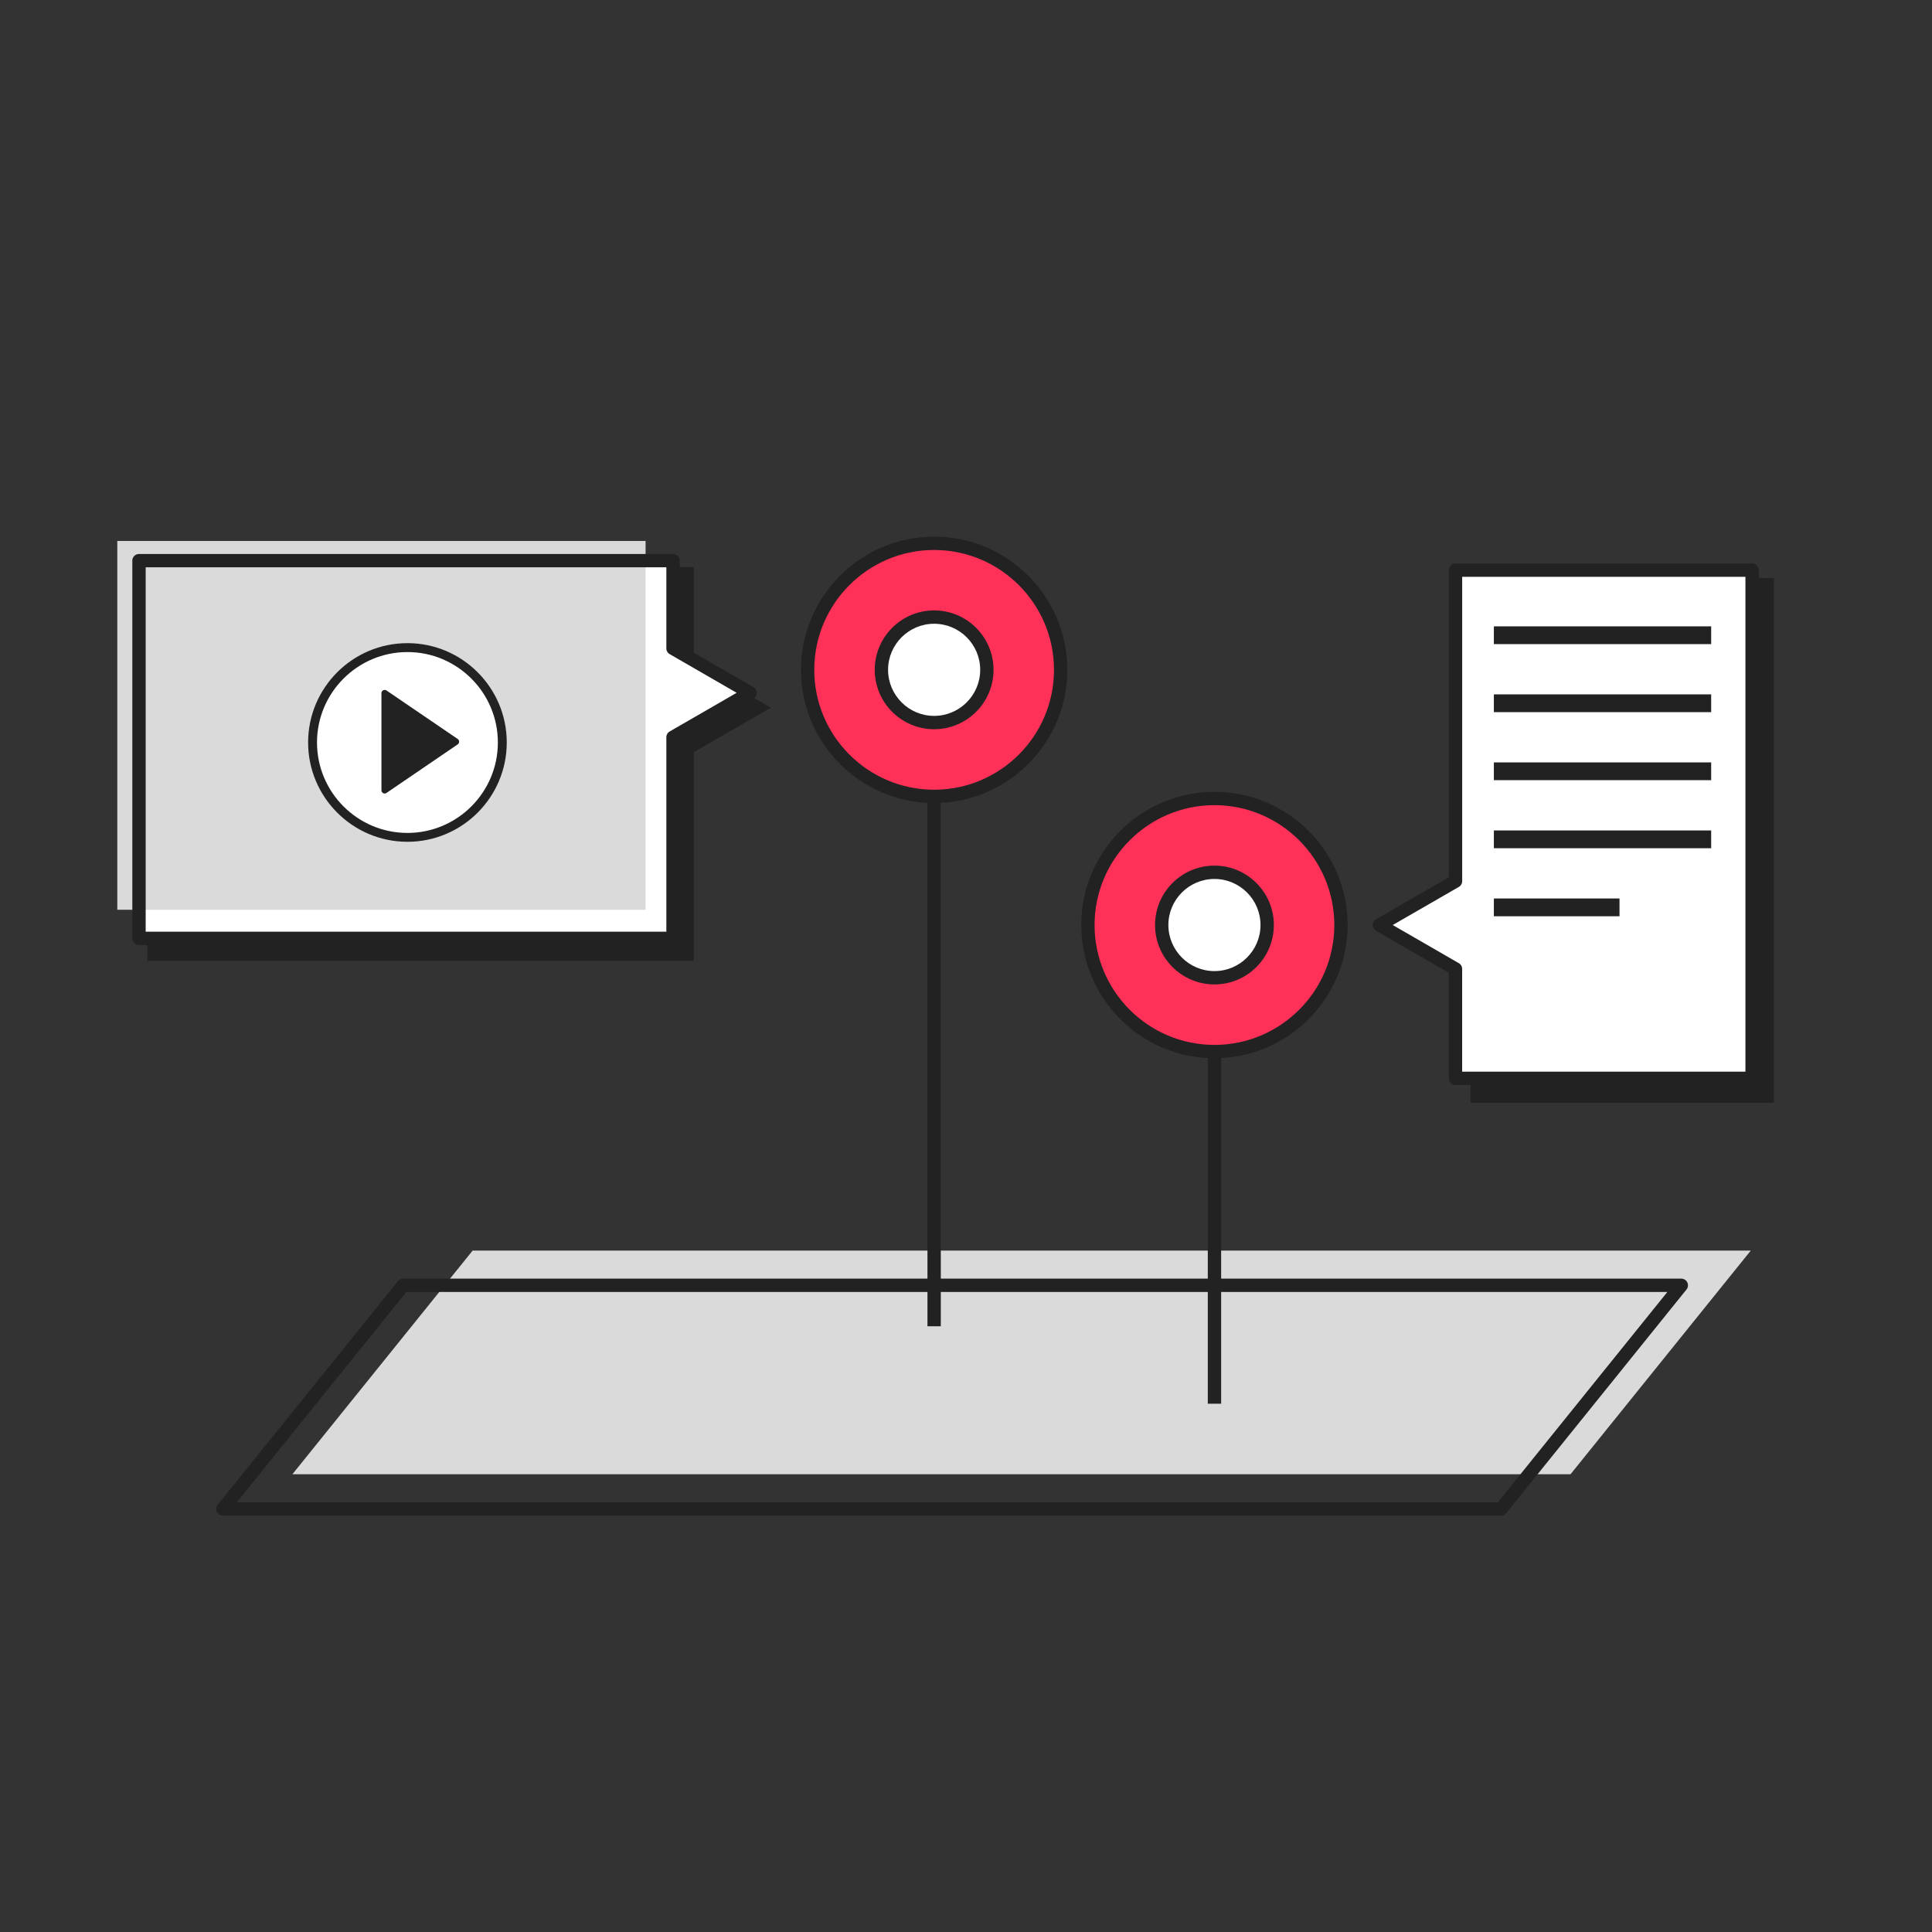 <svg xmlns="http://www.w3.org/2000/svg" width="401" height="401" fill="none" viewBox="0 0 401 401"><rect x="0" y="0" width="401" height="401" fill="#333333" stroke="none"/><path fill="#DADADA" d="m363.386 259.566-37.41 46.42H60.691l37.41-46.42h265.285Z"/><path fill="#222" d="M311.556 314.576H46.266a1.384 1.384 0 0 1-1.08-2.25l37.415-46.42c.265-.325.66-.515 1.08-.515h265.285a1.384 1.384 0 0 1 1.08 2.25l-37.415 46.42c-.265.325-.66.515-1.08.515h.005Zm-262.39-2.77H310.89l35.185-43.65H84.346l-35.185 43.65h.005Z" style="mix-blend-mode:multiply"/><path fill="#222" d="m159.996 146.886-15.985 9.22v43.325H30.586v-81.725H144.01v19.955l15.985 9.225ZM368.201 120.001h-62.995v108.89h62.995v-108.89ZM253.456 218.256h-2.77v73.095h2.77v-73.095Z"/><path fill="#FF3158" d="M252.066 218.256c14.503 0 26.26-11.757 26.26-26.26 0-14.503-11.757-26.26-26.26-26.26-14.503 0-26.26 11.757-26.26 26.26 0 14.503 11.757 26.26 26.26 26.26Z"/><path fill="#222" d="M252.066 219.641c-15.245 0-27.645-12.4-27.645-27.645s12.4-27.645 27.645-27.645 27.645 12.4 27.645 27.645-12.4 27.645-27.645 27.645Zm0-52.525c-13.72 0-24.88 11.16-24.88 24.88 0 13.72 11.16 24.88 24.88 24.88 13.72 0 24.88-11.16 24.88-24.88 0-13.72-11.16-24.88-24.88-24.88Z"/><path fill="#fff" d="M252.066 202.941c6.045 0 10.945-4.9 10.945-10.945s-4.9-10.945-10.945-10.945-10.945 4.9-10.945 10.945 4.9 10.945 10.945 10.945Z"/><path fill="#222" d="M252.066 204.326c-6.8 0-12.33-5.53-12.33-12.33s5.53-12.33 12.33-12.33 12.33 5.53 12.33 12.33-5.53 12.33-12.33 12.33Zm0-21.89c-5.27 0-9.56 4.29-9.56 9.56 0 5.27 4.29 9.56 9.56 9.56 5.27 0 9.56-4.29 9.56-9.56 0-5.27-4.29-9.56-9.56-9.56Z"/><path fill="#fff" d="m155.676 143.806-15.985 9.22v41.74H28.851v-78.395h110.84v18.21l15.985 9.225Z"/><path fill="#222" d="M195.271 165.291h-2.77v109.985h2.77V165.291Z"/><path fill="#FF3158" d="M193.885 165.287c14.503 0 26.26-11.757 26.26-26.26 0-14.503-11.757-26.26-26.26-26.26-14.503 0-26.26 11.757-26.26 26.26 0 14.503 11.757 26.26 26.26 26.26Z"/><path fill="#222" d="M193.885 166.677c-15.245 0-27.645-12.4-27.645-27.645s12.4-27.645 27.645-27.645 27.645 12.4 27.645 27.645-12.4 27.645-27.645 27.645Zm0-52.525c-13.72 0-24.88 11.16-24.88 24.88 0 13.72 11.16 24.88 24.88 24.88 13.72 0 24.88-11.16 24.88-24.88 0-13.72-11.16-24.88-24.88-24.88Z"/><path fill="#fff" d="M193.886 149.971c6.044 0 10.945-4.9 10.945-10.945s-4.901-10.945-10.945-10.945c-6.045 0-10.945 4.9-10.945 10.945s4.9 10.945 10.945 10.945Z"/><path fill="#222" d="M193.886 151.356c-6.8 0-12.33-5.53-12.33-12.33s5.53-12.33 12.33-12.33 12.33 5.53 12.33 12.33-5.53 12.33-12.33 12.33Zm0-21.89c-5.27 0-9.56 4.29-9.56 9.56 0 5.27 4.29 9.56 9.56 9.56 5.27 0 9.56-4.29 9.56-9.56 0-5.27-4.29-9.56-9.56-9.56Z"/><path fill="#DADADA" d="M133.996 112.281H24.346v76.545h109.65v-76.545Z"/><path fill="#222" d="M139.691 196.146H28.851c-.765 0-1.385-.62-1.385-1.385v-78.39c0-.765.62-1.385 1.385-1.385h110.84c.765 0 1.385.62 1.385 1.385v17.41l15.29 8.825c.43.245.69.705.69 1.2s-.265.95-.69 1.2l-15.29 8.82v40.94c0 .765-.62 1.385-1.385 1.385v-.005Zm-109.46-2.77h108.075v-40.355c0-.495.265-.95.69-1.2l13.905-8.025-13.905-8.025a1.377 1.377 0 0 1-.69-1.2v-16.825H30.236v75.625l-.005.005Z"/><path fill="#fff" d="M363.661 118.341v105.475h-61.56v-22.705l-15.795-9.12 15.795-9.11v-64.54h61.56Z"/><path fill="#222" d="M363.661 225.201h-61.56c-.765 0-1.385-.62-1.385-1.385v-21.905l-15.105-8.72a1.388 1.388 0 0 1 .005-2.4l15.105-8.71v-63.745c0-.765.62-1.385 1.385-1.385h61.56c.765 0 1.385.62 1.385 1.385v105.48c0 .765-.62 1.385-1.385 1.385h-.005Zm-60.175-2.77h58.79V119.726h-58.79v63.16c0 .495-.265.95-.695 1.2l-13.72 7.91 13.72 7.92c.43.245.69.705.69 1.2v21.32l.005-.005Z"/><path fill="#222" d="M355.166 130.001h-45.105v3.69h45.105v-3.69ZM355.166 144.121h-45.105v3.69h45.105v-3.69ZM355.166 158.241h-45.105v3.69h45.105v-3.69ZM355.166 172.366h-45.105v3.69h45.105v-3.69ZM336.141 186.486h-26.08v3.69h26.08v-3.69Z"/><path fill="#fff" d="M84.566 173.795c10.874 0 19.69-8.815 19.69-19.69 0-10.874-8.816-19.69-19.69-19.69s-19.69 8.816-19.69 19.69c0 10.875 8.816 19.69 19.69 19.69Z"/><path fill="#222" d="M84.566 174.72c-11.365 0-20.615-9.245-20.615-20.615s9.245-20.615 20.615-20.615 20.615 9.245 20.615 20.615-9.245 20.615-20.615 20.615Zm0-39.38c-10.35 0-18.77 8.42-18.77 18.77s8.42 18.77 18.77 18.77 18.77-8.42 18.77-18.77-8.42-18.77-18.77-18.77Z"/><path fill="#222" d="M95.29 153.951c0 .225-.11.43-.29.55l-14.78 10.08a.724.724 0 0 1-.38.12.662.662 0 0 1-.314-.085.67.67 0 0 1-.355-.59v-20.16a.678.678 0 0 1 1.055-.55l14.78 10.07c.175.13.29.335.29.56l-.005.005Z"/></svg>